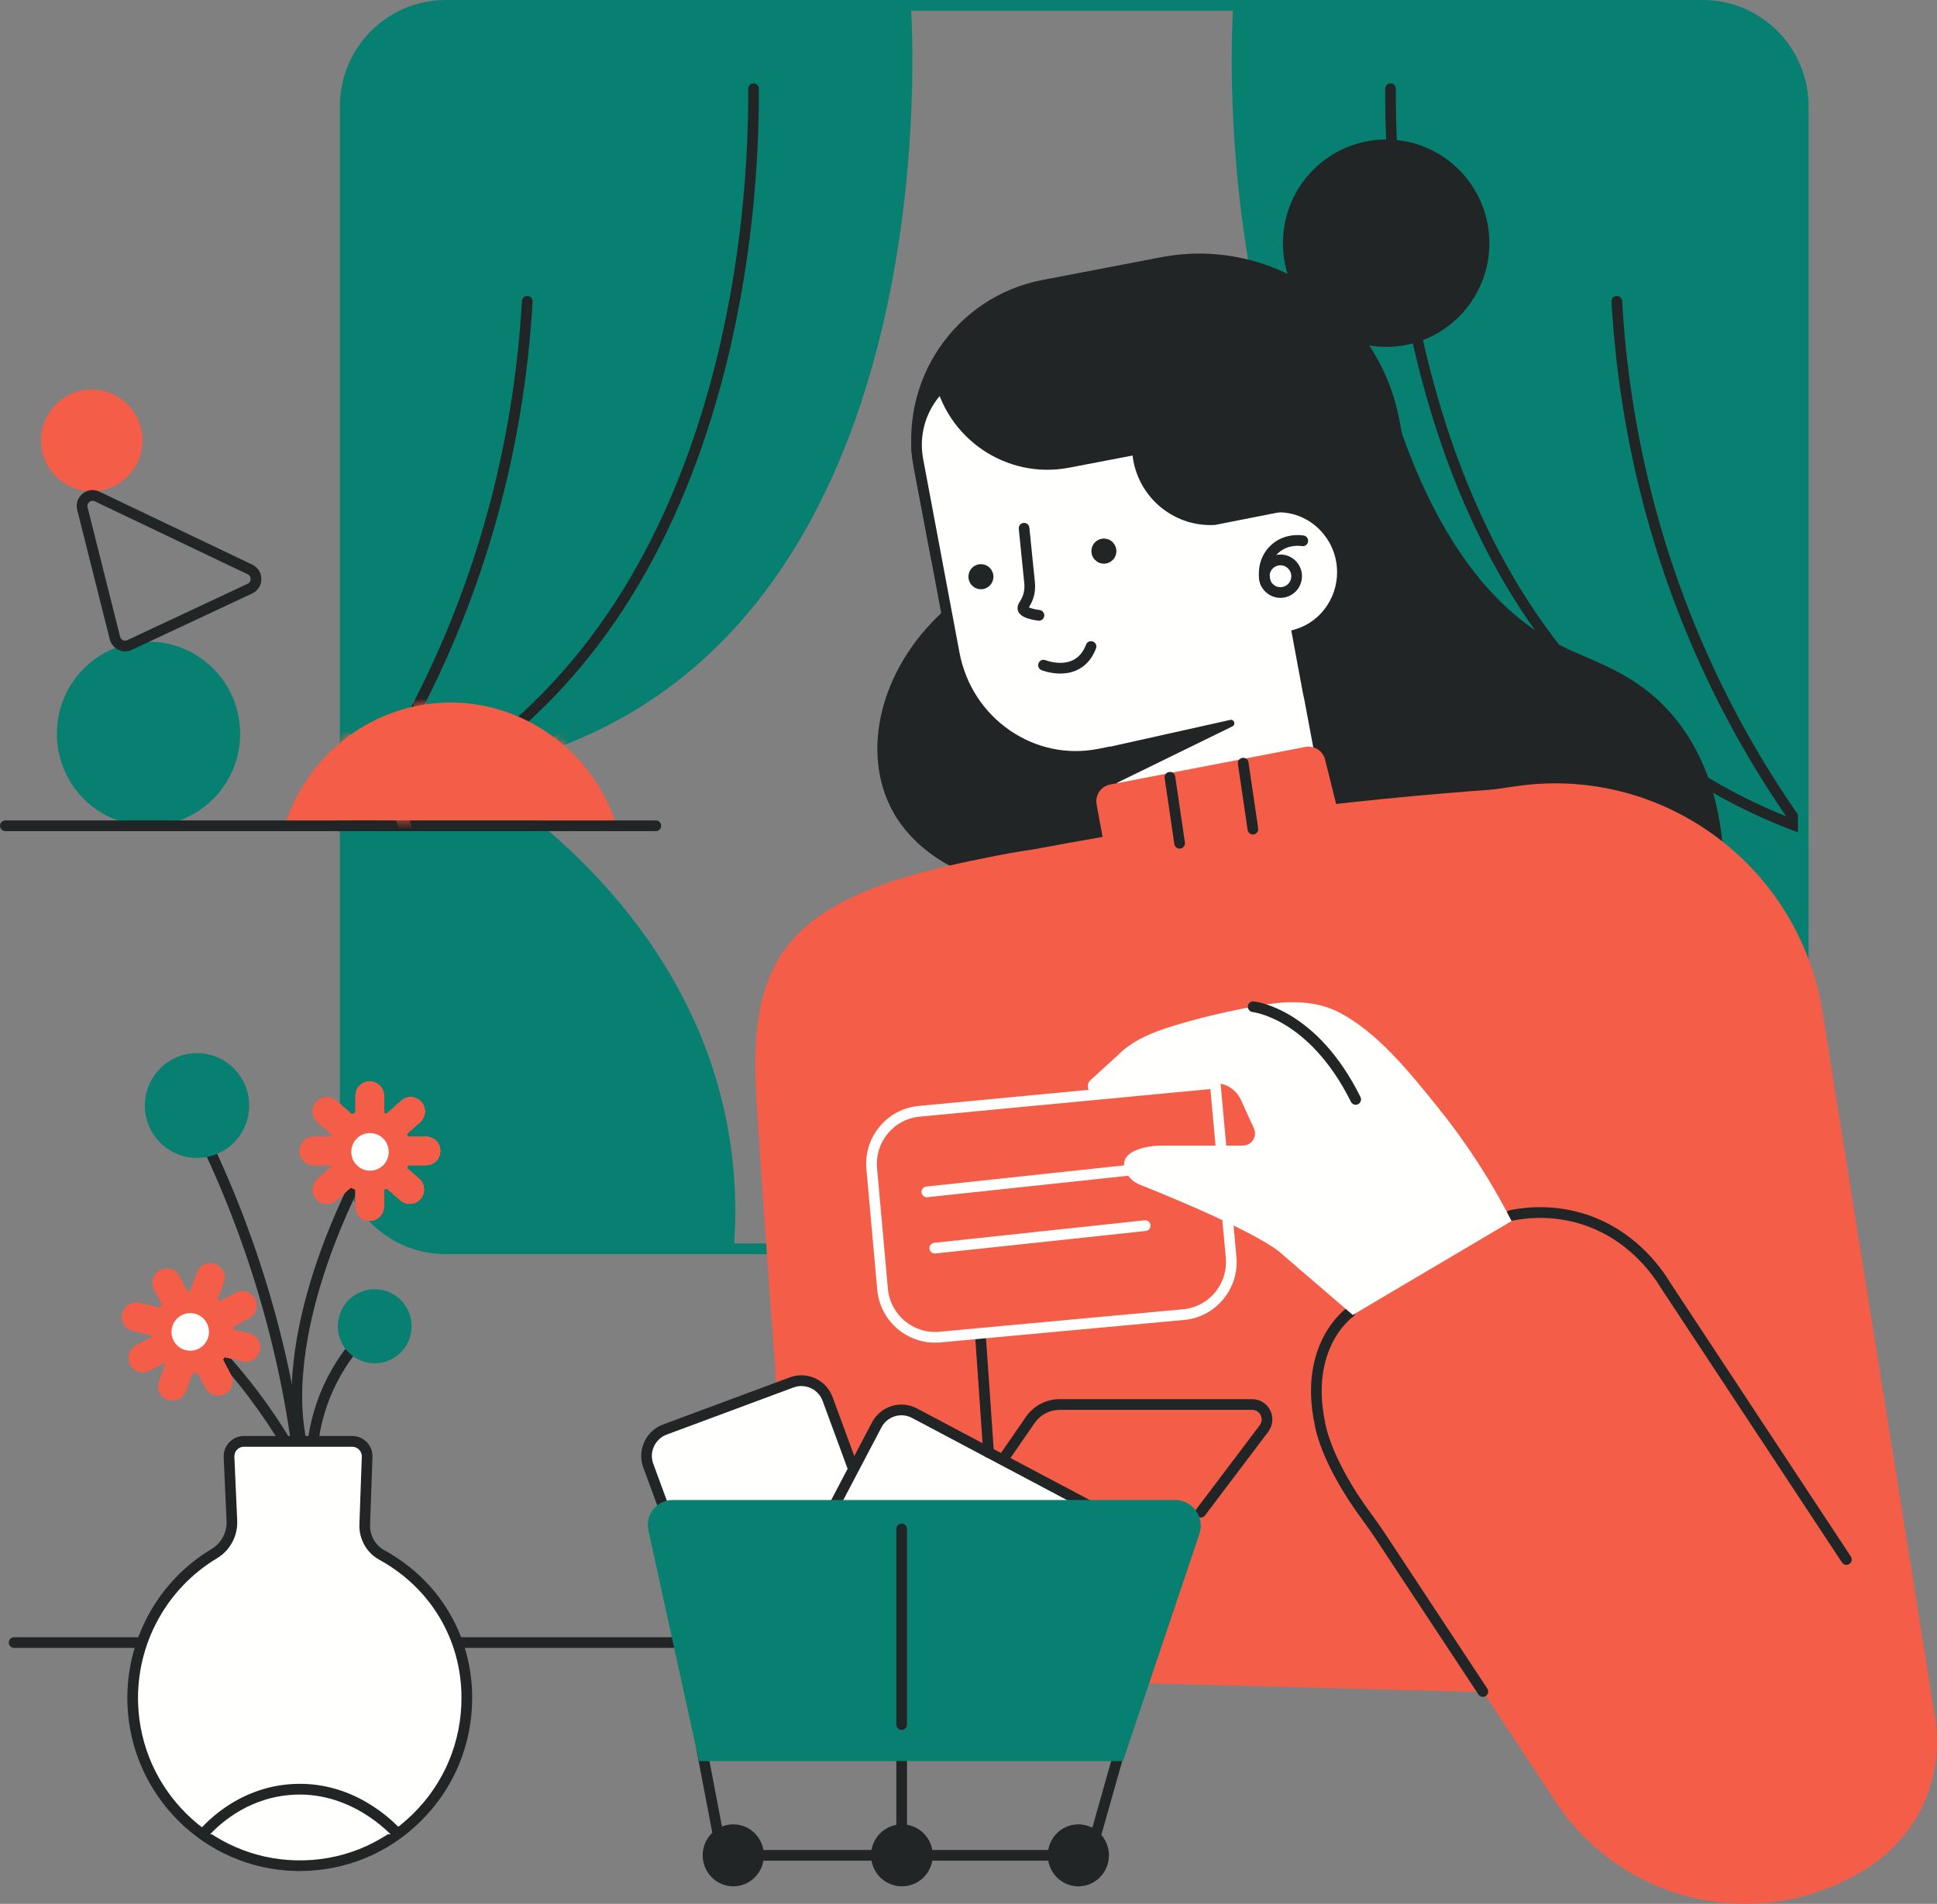 <svg width="237" height="233" viewBox="0 0 237 233" fill="none" xmlns="http://www.w3.org/2000/svg">
<rect x="0" y="0" width="237" height="233" fill="#808080" stroke="none"/>
<g clip-path="url(#clip0_654_8035)">
<path d="M150.858 0.656H207.777C214.699 0.656 220.309 6.293 220.309 13.249V139.16C220.309 146.703 214.222 152.819 206.716 152.819H172.551C172.185 148.132 172.319 142.758 173.494 136.97C178.52 112.149 198.884 98.281 205.147 94.355C196.714 92.968 190.19 90.184 185.265 87.295C147.343 65.029 150.603 4.965 150.894 0.656" fill="#078071"/>
<path d="M220.31 101.937C220.235 101.937 220.16 101.924 220.084 101.898C214.569 99.874 209.393 97.198 204.697 93.939C190.08 83.789 179.787 68.003 174.105 47.022C170.221 32.688 169.448 19.443 169.484 10.855C169.484 10.494 169.777 10.202 170.136 10.202C170.495 10.202 170.789 10.497 170.786 10.861C170.753 19.368 171.52 32.485 175.361 46.678C180.961 67.354 191.078 82.891 205.438 92.86C210.043 96.057 215.121 98.684 220.528 100.668C220.868 100.792 221.041 101.17 220.917 101.507C220.819 101.773 220.571 101.94 220.303 101.94L220.31 101.937Z" fill="#222525"/>
<path d="M220.309 101.937C220.107 101.937 219.905 101.842 219.777 101.664C215.407 95.539 211.592 88.987 208.44 82.195C201.883 68.075 198.094 52.839 197.171 36.912C197.151 36.551 197.425 36.239 197.784 36.22C198.15 36.2 198.453 36.475 198.473 36.836C199.384 52.6 203.137 67.675 209.621 81.641C212.741 88.36 216.514 94.837 220.838 100.9C221.047 101.196 220.982 101.605 220.688 101.815C220.574 101.897 220.44 101.937 220.309 101.937Z" fill="#222525"/>
<path d="M111.48 0.656H54.561C47.639 0.656 42.029 6.293 42.029 13.249V139.16C42.029 146.703 48.116 152.819 55.622 152.819H89.788C90.153 148.132 90.019 142.758 88.844 136.97C83.819 112.149 63.454 98.281 57.192 94.355C65.624 92.968 72.148 90.184 77.073 87.295C114.995 65.029 111.735 4.965 111.444 0.656" fill="#078071"/>
<path d="M42.03 101.937C41.763 101.937 41.515 101.773 41.417 101.504C41.293 101.163 41.469 100.786 41.805 100.665C47.216 98.681 52.294 96.054 56.896 92.86C71.252 82.891 81.372 67.354 86.972 46.678C90.817 32.485 91.584 19.364 91.548 10.861C91.548 10.501 91.838 10.205 92.197 10.202C92.556 10.202 92.85 10.494 92.85 10.855C92.882 19.443 92.109 32.688 88.229 47.022C82.547 68.003 72.254 83.789 57.636 93.939C52.94 97.198 47.764 99.878 42.249 101.898C42.174 101.924 42.099 101.937 42.024 101.937H42.03Z" fill="#222525"/>
<path d="M42.03 101.936C41.899 101.936 41.765 101.897 41.651 101.815C41.357 101.605 41.292 101.195 41.501 100.9C45.825 94.837 49.598 88.36 52.714 81.641C59.199 67.671 62.949 52.596 63.862 36.836C63.882 36.475 64.189 36.203 64.551 36.219C64.91 36.239 65.184 36.551 65.165 36.911C64.244 52.839 60.452 68.075 53.896 82.195C50.743 88.987 46.928 95.535 42.558 101.664C42.431 101.841 42.232 101.936 42.026 101.936H42.03Z" fill="#222525"/>
<path d="M208.347 153.487H54.524C47.386 153.487 41.584 147.653 41.584 140.485V13.002C41.584 5.834 47.39 0 54.524 0H208.347C215.484 0 221.286 5.834 221.286 13.002V140.481C221.286 147.653 215.481 153.484 208.347 153.484V153.487ZM54.524 1.312C48.108 1.312 42.889 6.555 42.889 13.002V140.481C42.889 146.929 48.108 152.172 54.524 152.172H208.347C214.763 152.172 219.981 146.929 219.981 140.481V13.002C219.981 6.555 214.763 1.312 208.347 1.312H54.524Z" fill="#078071"/>
<path d="M116.002 74.286C108.033 81.153 105.354 91.23 108.859 98.556C111.264 103.577 115.911 105.921 117.97 106.797C124.654 105.177 131.338 103.557 138.018 101.937L132.973 82.261C127.317 79.605 121.658 76.946 116.002 74.289V74.286Z" fill="#222525"/>
<path d="M90.713 201.68H1.727C1.368 201.68 1.074 201.385 1.074 201.024C1.074 200.663 1.368 200.368 1.727 200.368H90.713C91.072 200.368 91.366 200.663 91.366 201.024C91.366 201.385 91.072 201.68 90.713 201.68Z" fill="#222525"/>
<path d="M170.385 49.642C176.24 68.288 184.49 75.817 191.268 79.156C195.184 81.084 200.161 82.376 204.508 87.377C209.201 92.778 210.5 99.445 210.846 104.347C194.894 103.022 178.942 101.694 162.99 100.369L153.092 52.944C158.855 51.842 164.622 50.74 170.385 49.639V49.642Z" fill="#222525"/>
<path d="M127.536 34.266L142.061 31.482C155.576 28.892 168.639 37.812 171.217 51.392L172.386 57.548L113.984 68.743L111.844 57.468C109.802 46.716 116.832 36.318 127.536 34.266Z" fill="#222525"/>
<path d="M164.209 69.249C163.792 64.907 160.048 61.716 155.819 62.071L153.831 51.541C152.506 44.487 145.859 39.85 138.982 41.178L119.878 44.871C114.699 45.871 111.311 50.986 112.306 56.296L116.745 79.952C118.321 88.354 126.242 93.883 134.436 92.299L135.321 92.128L137.781 105.242L163.015 100.366L160.101 84.835H160.078L158.736 77.621C162.212 76.555 164.578 73.092 164.206 69.249H164.209Z" fill="#FFFFFE"/>
<path d="M137.266 106.013L134.806 92.899L134.564 92.945C130.485 93.736 126.33 92.867 122.871 90.502C119.317 88.072 116.915 84.37 116.109 80.077L111.671 56.42C110.61 50.764 114.239 45.294 119.761 44.228L138.865 40.536C142.315 39.87 145.83 40.601 148.757 42.602C151.766 44.658 153.796 47.789 154.478 51.419L156.361 61.389C156.394 61.389 156.423 61.389 156.456 61.389C160.738 61.389 164.438 64.753 164.866 69.187C165.238 73.066 163.002 76.703 159.491 78.057L160.613 84.101L160.751 84.714L163.786 100.888L137.27 106.013H137.266ZM135.847 91.365L138.307 104.478L162.258 99.848L159.585 85.603L159.442 84.96L157.993 77.165L158.551 76.995C161.788 76.004 163.897 72.771 163.564 69.311C163.182 65.356 159.732 62.399 155.878 62.723L155.294 62.772L153.196 51.662C152.579 48.376 150.741 45.543 148.023 43.687C145.383 41.883 142.22 41.221 139.11 41.824L120.006 45.517C115.189 46.448 112.023 51.229 112.953 56.178L117.391 79.835C118.132 83.783 120.338 87.187 123.605 89.417C126.777 91.584 130.583 92.381 134.319 91.656L135.847 91.361V91.365Z" fill="#222525"/>
<path d="M156.663 73.167C156.052 73.167 155.468 72.957 154.992 72.564C154.447 72.115 154.111 71.478 154.042 70.773C153.974 70.068 154.182 69.38 154.633 68.832C155.08 68.284 155.713 67.947 156.415 67.881C157.12 67.812 157.802 68.022 158.343 68.475C158.885 68.927 159.225 69.56 159.29 70.265C159.43 71.718 158.366 73.016 156.917 73.157C156.832 73.167 156.744 73.171 156.659 73.171L156.663 73.167ZM156.669 69.18C156.627 69.18 156.581 69.18 156.539 69.186C156.186 69.222 155.866 69.393 155.638 69.668C155.413 69.944 155.305 70.291 155.341 70.649C155.377 71.003 155.547 71.324 155.821 71.554C156.095 71.783 156.441 71.892 156.796 71.852C157.528 71.78 158.063 71.127 157.994 70.393C157.958 70.039 157.789 69.717 157.514 69.488C157.273 69.288 156.979 69.183 156.672 69.183L156.669 69.18Z" fill="#222525"/>
<path d="M135.273 91.505L150.521 88.105C150.984 87.999 151.235 88.629 150.827 88.878L136.184 96.044L135.273 91.505Z" fill="#222525"/>
<path d="M154.857 72C154.577 72 154.319 71.816 154.234 71.534C153.744 69.921 154.149 68.16 155.285 66.943C156.959 65.149 159.263 65.494 159.518 65.54C159.873 65.602 160.112 65.943 160.046 66.3C159.984 66.658 159.648 66.897 159.289 66.832C159.214 66.819 157.462 66.527 156.235 67.842C155.415 68.721 155.125 69.99 155.481 71.154C155.585 71.501 155.393 71.865 155.047 71.974C154.985 71.993 154.919 72.003 154.857 72.003V72Z" fill="#222525"/>
<path d="M120.021 72.114C120.865 72.114 121.549 71.427 121.549 70.58C121.549 69.732 120.865 69.045 120.021 69.045C119.178 69.045 118.494 69.732 118.494 70.58C118.494 71.427 119.178 72.114 120.021 72.114Z" fill="#222525"/>
<path d="M135.066 68.984C135.91 68.984 136.594 68.296 136.594 67.449C136.594 66.601 135.91 65.914 135.066 65.914C134.223 65.914 133.539 66.601 133.539 67.449C133.539 68.296 134.223 68.984 135.066 68.984Z" fill="#222525"/>
<path d="M127.121 75.965C127.092 75.965 127.059 75.965 127.027 75.958C125.878 75.794 124.684 75.502 124.517 74.587C124.442 74.177 124.628 73.879 124.788 73.613C124.85 73.515 124.925 73.394 125 73.243C125.281 72.685 125.392 72.043 125.323 71.367L124.651 64.717C124.615 64.356 124.876 64.034 125.235 63.998C125.601 63.962 125.914 64.225 125.95 64.585L126.622 71.236C126.717 72.164 126.56 73.059 126.172 73.823C126.064 74.033 125.973 74.181 125.898 74.305L125.885 74.328C126.054 74.413 126.426 74.548 127.213 74.659C127.569 74.712 127.817 75.043 127.768 75.4C127.722 75.728 127.441 75.965 127.121 75.965Z" fill="#222525"/>
<path d="M129.726 82.432C128.486 82.432 127.494 82.041 127.435 82.015C127.099 81.881 126.939 81.497 127.073 81.163C127.206 80.828 127.585 80.664 127.921 80.799C127.944 80.808 129.703 81.491 131.178 80.841C131.945 80.504 132.519 79.844 132.885 78.887C133.015 78.549 133.394 78.382 133.727 78.51C134.063 78.641 134.229 79.018 134.102 79.356C133.603 80.658 132.794 81.563 131.69 82.045C131.031 82.333 130.349 82.432 129.729 82.432H129.726Z" fill="#222525"/>
<path d="M97.922 204.912C109.602 205.217 121.282 205.522 132.962 205.824C158.016 206.477 183.07 207.129 208.121 207.782C201.016 170.634 193.915 133.49 186.81 96.342C168.368 97.519 148.19 99.847 126.647 103.914C126.23 103.992 124.399 104.228 121.971 104.711C114.256 106.249 102.687 108.557 97.014 114.942C91.77 120.845 92.22 129.495 92.651 136.116C94.002 156.854 95.667 179.741 97.915 204.909L97.922 204.912Z" fill="#F45D48"/>
<path d="M169.602 42.454C176.578 42.454 182.232 36.772 182.232 29.763C182.232 22.754 176.578 17.072 169.602 17.072C162.627 17.072 156.973 22.754 156.973 29.763C156.973 36.772 162.627 42.454 169.602 42.454Z" fill="#222525"/>
<path d="M236.843 210.747L191.803 222.739L163.391 99.412L185.556 96.211C203.166 93.67 219.634 105.544 222.875 123.121L236.843 210.744V210.747Z" fill="#F45D48"/>
<path d="M165.396 106.055L136.416 110.662L134.174 98.444C133.965 97.312 134.706 96.227 135.832 96.011L159.717 91.413C160.801 91.203 161.862 91.882 162.129 92.961L165.393 106.058L165.396 106.055Z" fill="#F45D48"/>
<path d="M168.689 157.479L179.32 150.4C186.959 145.314 197.272 147.416 202.334 155.092L233.982 203.083C239.511 211.467 237.225 222.784 228.882 228.34C216.079 236.864 198.799 233.339 190.317 220.477L164.022 180.602C158.96 172.926 161.052 162.563 168.691 157.477L168.689 157.479Z" fill="#F45D48"/>
<path d="M144.33 103.855C144.013 103.855 143.733 103.622 143.684 103.294L142.499 95.22C142.447 94.863 142.692 94.528 143.051 94.476C143.406 94.423 143.739 94.669 143.792 95.03L144.976 103.104C145.028 103.461 144.784 103.796 144.425 103.848C144.392 103.851 144.359 103.855 144.33 103.855Z" fill="#222525"/>
<path d="M153.297 102.127C152.98 102.127 152.7 101.894 152.651 101.567L151.466 93.493C151.414 93.135 151.659 92.801 152.018 92.749C152.37 92.699 152.706 92.942 152.758 93.303L153.943 101.376C153.995 101.734 153.75 102.068 153.391 102.121C153.359 102.124 153.326 102.127 153.297 102.127Z" fill="#222525"/>
<path d="M225.918 191.513C225.706 191.513 225.5 191.412 225.373 191.218L203.21 157.612C202.143 155.841 199.098 151.588 193.514 149.824C190.091 148.742 186.994 148.994 185 149.394C184.647 149.466 184.301 149.233 184.233 148.879C184.164 148.525 184.393 148.178 184.745 148.109C187.819 147.489 190.988 147.65 193.906 148.571C199.911 150.466 203.184 155.035 204.313 156.91L226.459 190.493C226.659 190.795 226.577 191.202 226.277 191.402C226.166 191.477 226.042 191.51 225.918 191.51V191.513Z" fill="#222525"/>
<path d="M181.433 207.668C181.221 207.668 181.015 207.566 180.888 207.373L168.434 188.487C167.929 187.72 167.364 186.916 166.659 185.959C161.65 179.161 160.915 174.76 160.853 174.324C158.787 164.421 164.57 160.233 164.818 160.059C165.115 159.852 165.52 159.925 165.726 160.223C165.931 160.518 165.859 160.928 165.566 161.135C165.341 161.295 160.243 165.05 162.133 174.078L162.142 174.13C162.149 174.17 162.766 178.479 167.707 185.178C168.425 186.152 169.002 186.975 169.521 187.763L181.975 206.651C182.174 206.953 182.092 207.36 181.792 207.56C181.681 207.635 181.557 207.668 181.433 207.668Z" fill="#222525"/>
<path d="M133.862 227.717H87.804L85.184 213.986H137.746L133.859 227.717H133.862ZM88.884 226.405H132.877L136.019 215.298H86.763L88.881 226.405H88.884Z" fill="#222525"/>
<path d="M110.323 227.718C109.964 227.718 109.67 227.423 109.67 227.062V214.643C109.67 214.282 109.964 213.987 110.323 213.987C110.682 213.987 110.975 214.282 110.975 214.643V227.062C110.975 227.423 110.682 227.718 110.323 227.718Z" fill="#222525"/>
<path d="M89.72 230.856C91.787 230.856 93.463 229.157 93.463 227.062C93.463 224.966 91.787 223.268 89.72 223.268C87.653 223.268 85.977 224.966 85.977 227.062C85.977 229.157 87.653 230.856 89.72 230.856Z" fill="#222525"/>
<path d="M110.352 230.856C112.437 230.856 114.128 229.157 114.128 227.062C114.128 224.966 112.437 223.268 110.352 223.268C108.267 223.268 106.576 224.966 106.576 227.062C106.576 229.157 108.267 230.856 110.352 230.856Z" fill="#222525"/>
<path d="M131.941 230.856C134.007 230.856 135.681 229.157 135.681 227.062C135.681 224.966 134.007 223.268 131.941 223.268C129.876 223.268 128.201 224.966 128.201 227.062C128.201 229.157 129.876 230.856 131.941 230.856Z" fill="#222525"/>
<path d="M146.916 185.719C146.779 185.719 146.639 185.677 146.522 185.585C146.234 185.365 146.179 184.955 146.398 184.667L154.139 174.419C154.406 174.058 154.445 173.599 154.243 173.192C154.041 172.786 153.649 172.543 153.199 172.543H129.649C128.429 172.543 127.286 173.143 126.591 174.153L123.217 179.043C123.011 179.341 122.603 179.413 122.31 179.207C122.013 179 121.941 178.59 122.146 178.295L125.521 173.406C126.461 172.045 128.004 171.231 129.652 171.231H153.202C154.145 171.231 154.99 171.756 155.415 172.602C155.836 173.448 155.748 174.445 155.186 175.206L147.442 185.457C147.315 185.628 147.119 185.716 146.923 185.716L146.916 185.719Z" fill="#222525"/>
<path d="M89.632 207.399L79.319 179.374C78.663 177.593 79.57 175.613 81.342 174.953L96.864 169.185C98.636 168.526 100.607 169.438 101.263 171.218L110.893 197.39C111.925 200.194 110.499 203.309 107.708 204.346L94.028 209.429C92.255 210.088 90.284 209.176 89.628 207.395L89.632 207.399Z" fill="#FFFFFE"/>
<path d="M92.84 210.304C92.259 210.304 91.681 210.18 91.14 209.927C90.151 209.471 89.397 208.651 89.022 207.625L78.709 179.6C78.331 178.574 78.373 177.462 78.83 176.468C79.283 175.475 80.099 174.717 81.118 174.337L96.639 168.569C97.66 168.188 98.767 168.231 99.755 168.69C100.744 169.146 101.498 169.966 101.873 170.989L111.504 197.161C112.062 198.682 112 200.329 111.325 201.804C110.649 203.277 109.445 204.398 107.931 204.959L94.25 210.042C93.79 210.212 93.31 210.298 92.834 210.298L92.84 210.304ZM98.055 169.628C97.732 169.628 97.406 169.687 97.092 169.802L81.571 175.57C80.876 175.829 80.325 176.341 80.014 177.019C79.704 177.695 79.675 178.452 79.933 179.148L90.246 207.172C90.503 207.871 91.013 208.425 91.685 208.737C92.357 209.048 93.111 209.078 93.803 208.819L107.483 203.736C108.671 203.296 109.615 202.417 110.143 201.263C110.672 200.109 110.721 198.817 110.284 197.623L100.653 171.451C100.395 170.753 99.886 170.198 99.214 169.887C98.845 169.716 98.45 169.631 98.058 169.631L98.055 169.628Z" fill="#222525"/>
<path d="M127.27 207.687L100.973 193.743C99.302 192.858 98.659 190.776 99.543 189.097L107.268 174.389C108.149 172.71 110.221 172.064 111.892 172.953L136.454 185.975C139.084 187.372 140.092 190.645 138.705 193.291L131.898 206.254C131.017 207.933 128.944 208.579 127.273 207.69L127.27 207.687Z" fill="#FFFFFE"/>
<path d="M128.863 208.74C128.223 208.74 127.574 208.589 126.967 208.268L100.669 194.324C98.682 193.272 97.918 190.789 98.966 188.789L106.69 174.081C107.199 173.114 108.051 172.402 109.092 172.081C110.133 171.756 111.236 171.861 112.199 172.373L136.76 185.395C139.707 186.956 140.837 190.635 139.283 193.596L132.475 206.559C131.744 207.95 130.328 208.743 128.863 208.743V208.74ZM127.577 207.107C128.928 207.822 130.609 207.3 131.32 205.943L138.128 192.98C139.345 190.658 138.457 187.775 136.15 186.552L111.589 173.53C110.936 173.183 110.186 173.114 109.477 173.333C108.769 173.553 108.192 174.035 107.846 174.694L100.121 189.402C99.406 190.76 99.928 192.448 101.279 193.163L127.577 207.107Z" fill="#222525"/>
<path d="M143.777 183.575H82.292C80.354 183.575 78.915 185.376 79.332 187.278L85.52 215.532H137.394L146.75 187.74C147.439 185.697 145.924 183.575 143.777 183.575Z" fill="#078071"/>
<path d="M110.323 211.718C109.964 211.718 109.67 211.423 109.67 211.062V187.12C109.67 186.759 109.964 186.464 110.323 186.464C110.682 186.464 110.975 186.759 110.975 187.12V211.062C110.975 211.423 110.682 211.718 110.323 211.718Z" fill="#222525"/>
<path d="M120.952 178.413C120.612 178.413 120.325 178.147 120.302 177.803L119.31 163.469C119.284 163.108 119.555 162.794 119.917 162.771C120.273 162.751 120.59 163.017 120.612 163.381L121.605 177.714C121.631 178.075 121.36 178.39 120.998 178.413C120.981 178.413 120.968 178.413 120.952 178.413Z" fill="#222525"/>
<path d="M114.386 164.319C110.77 164.319 107.673 161.538 107.337 157.849L106.009 143.085C105.836 141.193 106.407 139.344 107.618 137.884C108.829 136.422 110.532 135.523 112.415 135.35L149.273 131.851L151.28 153.802C151.453 155.694 150.882 157.544 149.671 159.006C148.461 160.469 146.757 161.367 144.874 161.541L115.039 164.293C114.82 164.312 114.602 164.322 114.386 164.322V164.319ZM148.095 133.28L112.539 136.658C110.999 136.799 109.609 137.534 108.623 138.727C107.637 139.921 107.171 141.426 107.311 142.971L108.639 157.734C108.93 160.921 111.749 163.273 114.922 162.984L144.757 160.233C146.294 160.092 147.684 159.357 148.67 158.164C149.658 156.97 150.122 155.465 149.981 153.92L148.095 133.28Z" fill="#FFFFFE"/>
<path d="M152.076 140.206H142.149C141.453 140.206 140.758 140.272 140.08 140.429C138.709 140.747 136.973 141.508 137.697 143.282C138.02 144.072 138.683 144.676 139.473 144.991C142.788 146.309 154.508 151.084 157.115 153.707L165.515 160.928L184.95 149.437C182.42 144.486 179.382 139.796 175.89 135.474C172.561 131.352 168.498 126.236 163.691 123.826C161.061 122.508 157.951 122.465 155.098 122.908C151.727 123.433 148.131 124.22 144.87 125.164C141.923 126.017 138.928 126.938 136.712 129.194L133.425 132.195C132.72 132.838 133.236 134.015 134.186 133.923L148.333 132.575C149.811 132.434 151.215 133.251 151.831 134.605L153.421 138.098C153.868 139.081 153.153 140.2 152.076 140.2V140.206Z" fill="#FFFFFE"/>
<path d="M165.875 135.205C165.634 135.205 165.406 135.071 165.291 134.841C162.667 129.552 159.534 126.846 157.367 125.508C155.028 124.065 153.278 123.859 153.262 123.859C152.903 123.819 152.645 123.498 152.681 123.137C152.717 122.777 153.037 122.521 153.396 122.554C153.709 122.586 161.107 123.459 166.46 134.257C166.62 134.582 166.489 134.976 166.166 135.136C166.071 135.182 165.973 135.205 165.875 135.205Z" fill="#222525"/>
<path d="M113.401 146.522C113.072 146.522 112.788 146.273 112.752 145.935C112.713 145.574 112.974 145.253 113.333 145.214L139.075 142.459C139.438 142.42 139.754 142.682 139.793 143.043C139.833 143.403 139.572 143.725 139.213 143.764L113.47 146.519C113.447 146.519 113.424 146.522 113.401 146.522Z" fill="#FFFFFE"/>
<path d="M114.374 153.408C114.044 153.408 113.76 153.159 113.725 152.821C113.685 152.46 113.947 152.139 114.305 152.1L140.048 149.345C140.41 149.309 140.727 149.568 140.766 149.929C140.805 150.29 140.544 150.611 140.185 150.65L114.443 153.405C114.42 153.405 114.397 153.408 114.374 153.408Z" fill="#FFFFFE"/>
<path d="M11.218 60.139C14.644 60.139 17.422 57.348 17.422 53.905C17.422 50.462 14.644 47.671 11.218 47.671C7.791 47.671 5.014 50.462 5.014 53.905C5.014 57.348 7.791 60.139 11.218 60.139Z" fill="#F45D48"/>
<path d="M18.171 101.065C24.363 101.065 29.384 96.02 29.384 89.797C29.384 83.574 24.363 78.529 18.171 78.529C11.977 78.529 6.957 83.574 6.957 89.797C6.957 96.02 11.977 101.065 18.171 101.065Z" fill="#078071"/>
<path d="M15.309 79.713C15.025 79.713 14.741 79.65 14.477 79.523C13.951 79.273 13.569 78.804 13.429 78.24L9.447 62.405C9.261 61.667 9.509 60.906 10.097 60.421C10.684 59.935 11.474 59.84 12.159 60.168L30.872 69.104C31.558 69.432 31.982 70.108 31.979 70.872C31.976 71.636 31.548 72.308 30.859 72.629L16.128 79.532C15.867 79.654 15.586 79.716 15.309 79.716V79.713ZM11.327 61.29C11.125 61.29 10.978 61.395 10.926 61.437C10.854 61.496 10.622 61.723 10.714 62.087L14.695 77.922C14.757 78.175 14.937 78.293 15.038 78.342C15.139 78.391 15.341 78.454 15.576 78.342L30.308 71.439C30.647 71.282 30.673 70.96 30.673 70.865C30.673 70.77 30.647 70.449 30.311 70.288L11.598 61.352C11.5 61.306 11.409 61.286 11.327 61.286V61.29Z" fill="#222525"/>
<path d="M80.243 101.72H0.653C0.294 101.72 0 101.425 0 101.064C0 100.703 0.294 100.408 0.653 100.408H80.243C80.602 100.408 80.896 100.703 80.896 101.064C80.896 101.425 80.602 101.72 80.243 101.72Z" fill="#222525"/>
<path d="M35.043 100.399H75.23C72.136 91.571 63.733 85.737 54.559 85.986C45.793 86.222 37.987 91.974 35.043 100.399Z" fill="#F45D48"/>
<mask id="mask0_654_8035" style="mask-type:luminance" maskUnits="userSpaceOnUse" x="35" y="85" width="41" height="16">
<path d="M35.043 100.399H75.23C72.136 91.571 63.733 85.737 54.559 85.986C45.793 86.222 37.987 91.974 35.043 100.399Z" fill="white"/>
</mask>
<g mask="url(#mask0_654_8035)">
<path d="M61.204 94.499C55.153 94.499 50.228 89.554 50.228 83.471C50.228 77.388 55.153 72.442 61.204 72.442C67.254 72.442 72.179 77.388 72.179 83.471C72.179 89.554 67.254 94.499 61.204 94.499ZM61.204 74.033C56.025 74.033 51.811 78.266 51.811 83.471C51.811 88.675 56.025 92.908 61.204 92.908C66.383 92.908 70.596 88.675 70.596 83.471C70.596 78.266 66.383 74.033 61.204 74.033Z" fill="#F45D48"/>
<path d="M42.797 113.126C41.769 113.126 40.669 112.991 39.52 112.722C35.698 111.827 31.701 109.518 28.264 106.219C24.828 102.924 22.347 99.018 21.28 95.224C20.171 91.282 20.706 87.905 22.785 85.717C26.962 81.32 36.221 83.359 43.42 90.269C46.856 93.565 49.337 97.47 50.404 101.264C51.513 105.206 50.978 108.584 48.899 110.771C47.424 112.325 45.316 113.126 42.797 113.126ZM28.92 84.933C26.884 84.933 25.138 85.54 23.927 86.813C22.25 88.577 21.851 91.41 22.801 94.791C23.793 98.316 26.123 101.966 29.357 105.072C32.592 108.174 36.328 110.341 39.879 111.174C43.283 111.971 46.08 111.44 47.757 109.672C49.435 107.908 49.833 105.075 48.883 101.694C47.891 98.169 45.564 94.519 42.327 91.413C37.98 87.245 32.898 84.93 28.92 84.93V84.933Z" fill="#F45D48"/>
</g>
<path d="M36.953 177.537C36.656 177.537 36.388 177.331 36.316 177.029C34.577 169.411 36.675 160.57 38.741 154.494C40.97 147.942 43.643 143.098 43.669 143.052C43.845 142.734 44.243 142.623 44.557 142.8C44.87 142.977 44.984 143.377 44.808 143.692C44.782 143.738 42.155 148.496 39.968 154.94C37.961 160.849 35.918 169.424 37.589 176.734C37.671 177.088 37.449 177.439 37.1 177.521C37.051 177.531 37.002 177.537 36.953 177.537Z" fill="#222525"/>
<path d="M38.344 176.776C38.312 176.776 38.282 176.776 38.25 176.77C37.894 176.717 37.646 176.386 37.698 176.025C38.139 173.002 39.128 170.142 40.642 167.522C41.788 165.538 43.22 163.728 44.894 162.147C45.159 161.898 45.57 161.911 45.818 162.177C46.066 162.443 46.053 162.856 45.789 163.105C44.206 164.597 42.855 166.306 41.771 168.181C40.342 170.654 39.405 173.359 38.991 176.216C38.942 176.54 38.664 176.776 38.344 176.776Z" fill="#222525"/>
<path d="M37.112 184.745C36.776 184.745 36.489 184.486 36.463 184.142C35.839 176.524 34.518 168.923 32.533 161.551C30.663 154.602 28.18 147.771 25.151 141.246C24.998 140.918 25.142 140.527 25.468 140.373C25.794 140.219 26.183 140.364 26.336 140.691C29.394 147.286 31.904 154.189 33.796 161.21C35.803 168.661 37.138 176.341 37.768 184.037C37.797 184.398 37.53 184.716 37.171 184.745C37.151 184.745 37.135 184.745 37.115 184.745H37.112Z" fill="#222525"/>
<path d="M23.545 162.312C25.882 164.528 28.434 167.257 30.944 170.569C32.611 172.769 34.021 174.904 35.206 176.898" fill="#FFFFFE"/>
<path d="M35.206 177.554C34.984 177.554 34.769 177.439 34.645 177.236C33.359 175.075 31.939 172.966 30.422 170.966C28.216 168.057 25.748 165.306 23.095 162.791C22.834 162.541 22.821 162.128 23.069 161.862C23.317 161.6 23.728 161.587 23.993 161.836C26.698 164.401 29.211 167.204 31.463 170.172C33.01 172.209 34.455 174.36 35.767 176.564C35.953 176.875 35.852 177.278 35.542 177.462C35.438 177.524 35.32 177.554 35.209 177.554H35.206Z" fill="#222525"/>
<path d="M52.14 139.121H49.898C49.855 139.006 49.806 138.891 49.754 138.78L51.396 137.321C52.11 136.684 52.179 135.586 51.546 134.864C50.913 134.146 49.819 134.077 49.101 134.714L47.372 136.252C47.346 136.275 47.323 136.304 47.3 136.33C47.189 136.281 47.078 136.235 46.964 136.193V134.091C46.964 133.13 46.19 132.353 45.234 132.353C44.278 132.353 43.504 133.13 43.504 134.091V136.193C43.344 136.252 43.188 136.32 43.038 136.396C42.986 136.337 42.937 136.278 42.878 136.225L41.129 134.71C40.404 134.084 39.311 134.163 38.687 134.891C38.064 135.619 38.142 136.717 38.867 137.344L40.616 138.859C40.616 138.859 40.649 138.878 40.662 138.891C40.629 138.967 40.603 139.042 40.574 139.118H38.404C37.447 139.118 36.674 139.895 36.674 140.856C36.674 141.817 37.447 142.594 38.404 142.594H40.551C40.567 142.643 40.584 142.692 40.603 142.738C40.597 142.741 40.593 142.745 40.587 142.751L38.857 144.289C38.142 144.925 38.074 146.024 38.707 146.745C39.34 147.463 40.433 147.532 41.151 146.896L42.881 145.358C42.881 145.358 42.904 145.332 42.917 145.319C43.106 145.417 43.302 145.502 43.501 145.578V147.664C43.501 148.624 44.275 149.402 45.231 149.402C46.187 149.402 46.96 148.624 46.96 147.664V145.578C47.081 145.532 47.199 145.483 47.316 145.43L49.01 146.896C49.734 147.523 50.828 147.444 51.451 146.716C52.074 145.988 51.996 144.889 51.272 144.263L49.767 142.958C49.822 142.84 49.868 142.718 49.914 142.594H52.133C53.089 142.594 53.863 141.817 53.863 140.856C53.863 139.895 53.089 139.118 52.133 139.118L52.14 139.121Z" fill="#F45D48"/>
<path d="M52.14 139.121H49.898C49.855 139.006 49.806 138.891 49.754 138.78L51.396 137.321C52.11 136.684 52.179 135.586 51.546 134.864C50.913 134.146 49.819 134.077 49.101 134.714L47.372 136.252C47.346 136.275 47.323 136.304 47.3 136.33C47.189 136.281 47.078 136.235 46.964 136.193V134.091C46.964 133.13 46.19 132.353 45.234 132.353C44.278 132.353 43.504 133.13 43.504 134.091V136.193C43.344 136.252 43.188 136.32 43.038 136.396C42.986 136.337 42.937 136.278 42.878 136.225L41.129 134.71C40.404 134.084 39.311 134.163 38.687 134.891C38.064 135.619 38.142 136.717 38.867 137.344L40.616 138.859C40.616 138.859 40.649 138.878 40.662 138.891C40.629 138.967 40.603 139.042 40.574 139.118H38.404C37.447 139.118 36.674 139.895 36.674 140.856C36.674 141.817 37.447 142.594 38.404 142.594H40.551C40.567 142.643 40.584 142.692 40.603 142.738C40.597 142.741 40.593 142.745 40.587 142.751L38.857 144.289C38.142 144.925 38.074 146.024 38.707 146.745C39.34 147.463 40.433 147.532 41.151 146.896L42.881 145.358C42.881 145.358 42.904 145.332 42.917 145.319C43.106 145.417 43.302 145.502 43.501 145.578V147.664C43.501 148.624 44.275 149.402 45.231 149.402C46.187 149.402 46.96 148.624 46.96 147.664V145.578C47.081 145.532 47.199 145.483 47.316 145.43L49.01 146.896C49.734 147.523 50.828 147.444 51.451 146.716C52.074 145.988 51.996 144.889 51.272 144.263L49.767 142.958C49.822 142.84 49.868 142.718 49.914 142.594H52.133C53.089 142.594 53.863 141.817 53.863 140.856C53.863 139.895 53.089 139.118 52.133 139.118L52.14 139.121Z" fill="#F45D48"/>
<path d="M52.14 139.121H49.898C49.855 139.006 49.806 138.891 49.754 138.78L51.396 137.321C52.11 136.684 52.179 135.586 51.546 134.864C50.913 134.146 49.819 134.077 49.101 134.714L47.372 136.252C47.346 136.275 47.323 136.304 47.3 136.33C47.189 136.281 47.078 136.235 46.964 136.193V134.091C46.964 133.13 46.19 132.353 45.234 132.353C44.278 132.353 43.504 133.13 43.504 134.091V136.193C43.344 136.252 43.188 136.32 43.038 136.396C42.986 136.337 42.937 136.278 42.878 136.225L41.129 134.71C40.404 134.084 39.311 134.163 38.687 134.891C38.064 135.619 38.142 136.717 38.867 137.344L40.616 138.859C40.616 138.859 40.649 138.878 40.662 138.891C40.629 138.967 40.603 139.042 40.574 139.118H38.404C37.447 139.118 36.674 139.895 36.674 140.856C36.674 141.817 37.447 142.594 38.404 142.594H40.551C40.567 142.643 40.584 142.692 40.603 142.738C40.597 142.741 40.593 142.745 40.587 142.751L38.857 144.289C38.142 144.925 38.074 146.024 38.707 146.745C39.34 147.463 40.433 147.532 41.151 146.896L42.881 145.358C42.881 145.358 42.904 145.332 42.917 145.319C43.106 145.417 43.302 145.502 43.501 145.578V147.664C43.501 148.624 44.275 149.402 45.231 149.402C46.187 149.402 46.96 148.624 46.96 147.664V145.578C47.081 145.532 47.199 145.483 47.316 145.43L49.01 146.896C49.734 147.523 50.828 147.444 51.451 146.716C52.074 145.988 51.996 144.889 51.272 144.263L49.767 142.958C49.822 142.84 49.868 142.718 49.914 142.594H52.133C53.089 142.594 53.863 141.817 53.863 140.856C53.863 139.895 53.089 139.118 52.133 139.118L52.14 139.121Z" fill="#F45D48"/>
<path d="M52.14 139.121H49.898C49.855 139.006 49.806 138.891 49.754 138.78L51.396 137.321C52.11 136.684 52.179 135.586 51.546 134.864C50.913 134.146 49.819 134.077 49.101 134.714L47.372 136.252C47.346 136.275 47.323 136.304 47.3 136.33C47.189 136.281 47.078 136.235 46.964 136.193V134.091C46.964 133.13 46.19 132.353 45.234 132.353C44.278 132.353 43.504 133.13 43.504 134.091V136.193C43.344 136.252 43.188 136.32 43.038 136.396C42.986 136.337 42.937 136.278 42.878 136.225L41.129 134.71C40.404 134.084 39.311 134.163 38.687 134.891C38.064 135.619 38.142 136.717 38.867 137.344L40.616 138.859C40.616 138.859 40.649 138.878 40.662 138.891C40.629 138.967 40.603 139.042 40.574 139.118H38.404C37.447 139.118 36.674 139.895 36.674 140.856C36.674 141.817 37.447 142.594 38.404 142.594H40.551C40.567 142.643 40.584 142.692 40.603 142.738C40.597 142.741 40.593 142.745 40.587 142.751L38.857 144.289C38.142 144.925 38.074 146.024 38.707 146.745C39.34 147.463 40.433 147.532 41.151 146.896L42.881 145.358C42.881 145.358 42.904 145.332 42.917 145.319C43.106 145.417 43.302 145.502 43.501 145.578V147.664C43.501 148.624 44.275 149.402 45.231 149.402C46.187 149.402 46.96 148.624 46.96 147.664V145.578C47.081 145.532 47.199 145.483 47.316 145.43L49.01 146.896C49.734 147.523 50.828 147.444 51.451 146.716C52.074 145.988 51.996 144.889 51.272 144.263L49.767 142.958C49.822 142.84 49.868 142.718 49.914 142.594H52.133C53.089 142.594 53.863 141.817 53.863 140.856C53.863 139.895 53.089 139.118 52.133 139.118L52.14 139.121Z" fill="#F45D48"/>
<path d="M52.14 139.121H49.898C49.855 139.006 49.806 138.891 49.754 138.78L51.396 137.321C52.11 136.684 52.179 135.586 51.546 134.864C50.913 134.146 49.819 134.077 49.101 134.714L47.372 136.252C47.346 136.275 47.323 136.304 47.3 136.33C47.189 136.281 47.078 136.235 46.964 136.193V134.091C46.964 133.13 46.19 132.353 45.234 132.353C44.278 132.353 43.504 133.13 43.504 134.091V136.193C43.344 136.252 43.188 136.32 43.038 136.396C42.986 136.337 42.937 136.278 42.878 136.225L41.129 134.71C40.404 134.084 39.311 134.163 38.687 134.891C38.064 135.619 38.142 136.717 38.867 137.344L40.616 138.859C40.616 138.859 40.649 138.878 40.662 138.891C40.629 138.967 40.603 139.042 40.574 139.118H38.404C37.447 139.118 36.674 139.895 36.674 140.856C36.674 141.817 37.447 142.594 38.404 142.594H40.551C40.567 142.643 40.584 142.692 40.603 142.738C40.597 142.741 40.593 142.745 40.587 142.751L38.857 144.289C38.142 144.925 38.074 146.024 38.707 146.745C39.34 147.463 40.433 147.532 41.151 146.896L42.881 145.358C42.881 145.358 42.904 145.332 42.917 145.319C43.106 145.417 43.302 145.502 43.501 145.578V147.664C43.501 148.624 44.275 149.402 45.231 149.402C46.187 149.402 46.96 148.624 46.96 147.664V145.578C47.081 145.532 47.199 145.483 47.316 145.43L49.01 146.896C49.734 147.523 50.828 147.444 51.451 146.716C52.074 145.988 51.996 144.889 51.272 144.263L49.767 142.958C49.822 142.84 49.868 142.718 49.914 142.594H52.133C53.089 142.594 53.863 141.817 53.863 140.856C53.863 139.895 53.089 139.118 52.133 139.118L52.14 139.121Z" fill="#F45D48"/>
<path d="M52.14 139.121H49.898C49.855 139.006 49.806 138.891 49.754 138.78L51.396 137.321C52.11 136.684 52.179 135.586 51.546 134.864C50.913 134.146 49.819 134.077 49.101 134.714L47.372 136.252C47.346 136.275 47.323 136.304 47.3 136.33C47.189 136.281 47.078 136.235 46.964 136.193V134.091C46.964 133.13 46.19 132.353 45.234 132.353C44.278 132.353 43.504 133.13 43.504 134.091V136.193C43.344 136.252 43.188 136.32 43.038 136.396C42.986 136.337 42.937 136.278 42.878 136.225L41.129 134.71C40.404 134.084 39.311 134.163 38.687 134.891C38.064 135.619 38.142 136.717 38.867 137.344L40.616 138.859C40.616 138.859 40.649 138.878 40.662 138.891C40.629 138.967 40.603 139.042 40.574 139.118H38.404C37.447 139.118 36.674 139.895 36.674 140.856C36.674 141.817 37.447 142.594 38.404 142.594H40.551C40.567 142.643 40.584 142.692 40.603 142.738C40.597 142.741 40.593 142.745 40.587 142.751L38.857 144.289C38.142 144.925 38.074 146.024 38.707 146.745C39.34 147.463 40.433 147.532 41.151 146.896L42.881 145.358C42.881 145.358 42.904 145.332 42.917 145.319C43.106 145.417 43.302 145.502 43.501 145.578V147.664C43.501 148.624 44.275 149.402 45.231 149.402C46.187 149.402 46.96 148.624 46.96 147.664V145.578C47.081 145.532 47.199 145.483 47.316 145.43L49.01 146.896C49.734 147.523 50.828 147.444 51.451 146.716C52.074 145.988 51.996 144.889 51.272 144.263L49.767 142.958C49.822 142.84 49.868 142.718 49.914 142.594H52.133C53.089 142.594 53.863 141.817 53.863 140.856C53.863 139.895 53.089 139.118 52.133 139.118L52.14 139.121Z" fill="#F45D48"/>
<path d="M52.14 139.121H49.898C49.855 139.006 49.806 138.891 49.754 138.78L51.396 137.321C52.11 136.684 52.179 135.586 51.546 134.864C50.913 134.146 49.819 134.077 49.101 134.714L47.372 136.252C47.346 136.275 47.323 136.304 47.3 136.33C47.189 136.281 47.078 136.235 46.964 136.193V134.091C46.964 133.13 46.19 132.353 45.234 132.353C44.278 132.353 43.504 133.13 43.504 134.091V136.193C43.344 136.252 43.188 136.32 43.038 136.396C42.986 136.337 42.937 136.278 42.878 136.225L41.129 134.71C40.404 134.084 39.311 134.163 38.687 134.891C38.064 135.619 38.142 136.717 38.867 137.344L40.616 138.859C40.616 138.859 40.649 138.878 40.662 138.891C40.629 138.967 40.603 139.042 40.574 139.118H38.404C37.447 139.118 36.674 139.895 36.674 140.856C36.674 141.817 37.447 142.594 38.404 142.594H40.551C40.567 142.643 40.584 142.692 40.603 142.738C40.597 142.741 40.593 142.745 40.587 142.751L38.857 144.289C38.142 144.925 38.074 146.024 38.707 146.745C39.34 147.463 40.433 147.532 41.151 146.896L42.881 145.358C42.881 145.358 42.904 145.332 42.917 145.319C43.106 145.417 43.302 145.502 43.501 145.578V147.664C43.501 148.624 44.275 149.402 45.231 149.402C46.187 149.402 46.96 148.624 46.96 147.664V145.578C47.081 145.532 47.199 145.483 47.316 145.43L49.01 146.896C49.734 147.523 50.828 147.444 51.451 146.716C52.074 145.988 51.996 144.889 51.272 144.263L49.767 142.958C49.822 142.84 49.868 142.718 49.914 142.594H52.133C53.089 142.594 53.863 141.817 53.863 140.856C53.863 139.895 53.089 139.118 52.133 139.118L52.14 139.121Z" fill="#F45D48"/>
<path d="M28.845 158.236L26.861 159.282C26.77 159.2 26.675 159.121 26.577 159.046L27.354 156.987C27.693 156.088 27.243 155.085 26.349 154.744C25.454 154.402 24.456 154.855 24.116 155.754L23.297 157.921C23.284 157.954 23.281 157.99 23.268 158.026C23.147 158.033 23.026 158.046 22.909 158.062L21.936 156.2C21.493 155.35 20.445 155.022 19.6 155.468C18.755 155.914 18.428 156.967 18.872 157.816L19.845 159.679C19.73 159.807 19.623 159.938 19.525 160.076C19.453 160.049 19.381 160.02 19.306 160L17.058 159.476C16.127 159.259 15.197 159.84 14.979 160.777C14.763 161.712 15.341 162.647 16.274 162.866L18.523 163.391C18.542 163.394 18.559 163.394 18.578 163.398C18.585 163.48 18.595 163.558 18.604 163.64L16.686 164.654C15.84 165.1 15.514 166.152 15.958 167.002C16.401 167.851 17.449 168.179 18.294 167.733L20.197 166.729C20.236 166.765 20.272 166.801 20.311 166.834C20.311 166.841 20.305 166.847 20.301 166.854L19.482 169.022C19.143 169.92 19.593 170.924 20.488 171.265C21.382 171.606 22.38 171.153 22.72 170.255L23.539 168.087C23.545 168.071 23.545 168.054 23.552 168.038C23.764 168.038 23.976 168.021 24.192 167.995L25.157 169.841C25.601 170.691 26.649 171.019 27.494 170.573C28.34 170.127 28.666 169.074 28.222 168.225L27.256 166.378C27.341 166.283 27.426 166.182 27.504 166.08L29.681 166.588C30.611 166.805 31.541 166.224 31.76 165.286C31.975 164.352 31.397 163.417 30.464 163.198L28.526 162.745C28.519 162.614 28.506 162.486 28.486 162.355L30.451 161.318C31.296 160.873 31.623 159.82 31.179 158.971C30.735 158.121 29.687 157.793 28.842 158.239L28.845 158.236Z" fill="#F45D48"/>
<path d="M28.845 158.236L26.861 159.282C26.77 159.2 26.675 159.121 26.577 159.046L27.354 156.987C27.693 156.088 27.243 155.085 26.349 154.744C25.454 154.402 24.456 154.855 24.116 155.754L23.297 157.921C23.284 157.954 23.281 157.99 23.268 158.026C23.147 158.033 23.026 158.046 22.909 158.062L21.936 156.2C21.493 155.35 20.445 155.022 19.6 155.468C18.755 155.914 18.428 156.967 18.872 157.816L19.845 159.679C19.73 159.807 19.623 159.938 19.525 160.076C19.453 160.049 19.381 160.02 19.306 160L17.058 159.476C16.127 159.259 15.197 159.84 14.979 160.777C14.763 161.712 15.341 162.647 16.274 162.866L18.523 163.391C18.542 163.394 18.559 163.394 18.578 163.398C18.585 163.48 18.595 163.558 18.604 163.64L16.686 164.654C15.84 165.1 15.514 166.152 15.958 167.002C16.401 167.851 17.449 168.179 18.294 167.733L20.197 166.729C20.236 166.765 20.272 166.801 20.311 166.834C20.311 166.841 20.305 166.847 20.301 166.854L19.482 169.022C19.143 169.92 19.593 170.924 20.488 171.265C21.382 171.606 22.38 171.153 22.72 170.255L23.539 168.087C23.545 168.071 23.545 168.054 23.552 168.038C23.764 168.038 23.976 168.021 24.192 167.995L25.157 169.841C25.601 170.691 26.649 171.019 27.494 170.573C28.34 170.127 28.666 169.074 28.222 168.225L27.256 166.378C27.341 166.283 27.426 166.182 27.504 166.08L29.681 166.588C30.611 166.805 31.541 166.224 31.76 165.286C31.975 164.352 31.397 163.417 30.464 163.198L28.526 162.745C28.519 162.614 28.506 162.486 28.486 162.355L30.451 161.318C31.296 160.873 31.623 159.82 31.179 158.971C30.735 158.121 29.687 157.793 28.842 158.239L28.845 158.236Z" fill="#F45D48"/>
<path d="M28.845 158.236L26.861 159.282C26.77 159.2 26.675 159.121 26.577 159.046L27.354 156.987C27.693 156.088 27.243 155.085 26.349 154.744C25.454 154.402 24.456 154.855 24.116 155.754L23.297 157.921C23.284 157.954 23.281 157.99 23.268 158.026C23.147 158.033 23.026 158.046 22.909 158.062L21.936 156.2C21.493 155.35 20.445 155.022 19.6 155.468C18.755 155.914 18.428 156.967 18.872 157.816L19.845 159.679C19.73 159.807 19.623 159.938 19.525 160.076C19.453 160.049 19.381 160.02 19.306 160L17.058 159.476C16.127 159.259 15.197 159.84 14.979 160.777C14.763 161.712 15.341 162.647 16.274 162.866L18.523 163.391C18.542 163.394 18.559 163.394 18.578 163.398C18.585 163.48 18.595 163.558 18.604 163.64L16.686 164.654C15.84 165.1 15.514 166.152 15.958 167.002C16.401 167.851 17.449 168.179 18.294 167.733L20.197 166.729C20.236 166.765 20.272 166.801 20.311 166.834C20.311 166.841 20.305 166.847 20.301 166.854L19.482 169.022C19.143 169.92 19.593 170.924 20.488 171.265C21.382 171.606 22.38 171.153 22.72 170.255L23.539 168.087C23.545 168.071 23.545 168.054 23.552 168.038C23.764 168.038 23.976 168.021 24.192 167.995L25.157 169.841C25.601 170.691 26.649 171.019 27.494 170.573C28.34 170.127 28.666 169.074 28.222 168.225L27.256 166.378C27.341 166.283 27.426 166.182 27.504 166.08L29.681 166.588C30.611 166.805 31.541 166.224 31.76 165.286C31.975 164.352 31.397 163.417 30.464 163.198L28.526 162.745C28.519 162.614 28.506 162.486 28.486 162.355L30.451 161.318C31.296 160.873 31.623 159.82 31.179 158.971C30.735 158.121 29.687 157.793 28.842 158.239L28.845 158.236Z" fill="#F45D48"/>
<path d="M28.845 158.236L26.861 159.282C26.77 159.2 26.675 159.121 26.577 159.046L27.354 156.987C27.693 156.088 27.243 155.085 26.349 154.744C25.454 154.402 24.456 154.855 24.116 155.754L23.297 157.921C23.284 157.954 23.281 157.99 23.268 158.026C23.147 158.033 23.026 158.046 22.909 158.062L21.936 156.2C21.493 155.35 20.445 155.022 19.6 155.468C18.755 155.914 18.428 156.967 18.872 157.816L19.845 159.679C19.73 159.807 19.623 159.938 19.525 160.076C19.453 160.049 19.381 160.02 19.306 160L17.058 159.476C16.127 159.259 15.197 159.84 14.979 160.777C14.763 161.712 15.341 162.647 16.274 162.866L18.523 163.391C18.542 163.394 18.559 163.394 18.578 163.398C18.585 163.48 18.595 163.558 18.604 163.64L16.686 164.654C15.84 165.1 15.514 166.152 15.958 167.002C16.401 167.851 17.449 168.179 18.294 167.733L20.197 166.729C20.236 166.765 20.272 166.801 20.311 166.834C20.311 166.841 20.305 166.847 20.301 166.854L19.482 169.022C19.143 169.92 19.593 170.924 20.488 171.265C21.382 171.606 22.38 171.153 22.72 170.255L23.539 168.087C23.545 168.071 23.545 168.054 23.552 168.038C23.764 168.038 23.976 168.021 24.192 167.995L25.157 169.841C25.601 170.691 26.649 171.019 27.494 170.573C28.34 170.127 28.666 169.074 28.222 168.225L27.256 166.378C27.341 166.283 27.426 166.182 27.504 166.08L29.681 166.588C30.611 166.805 31.541 166.224 31.76 165.286C31.975 164.352 31.397 163.417 30.464 163.198L28.526 162.745C28.519 162.614 28.506 162.486 28.486 162.355L30.451 161.318C31.296 160.873 31.623 159.82 31.179 158.971C30.735 158.121 29.687 157.793 28.842 158.239L28.845 158.236Z" fill="#F45D48"/>
<path d="M28.845 158.236L26.861 159.282C26.77 159.2 26.675 159.121 26.577 159.046L27.354 156.987C27.693 156.088 27.243 155.085 26.349 154.744C25.454 154.402 24.456 154.855 24.116 155.754L23.297 157.921C23.284 157.954 23.281 157.99 23.268 158.026C23.147 158.033 23.026 158.046 22.909 158.062L21.936 156.2C21.493 155.35 20.445 155.022 19.6 155.468C18.755 155.914 18.428 156.967 18.872 157.816L19.845 159.679C19.73 159.807 19.623 159.938 19.525 160.076C19.453 160.049 19.381 160.02 19.306 160L17.058 159.476C16.127 159.259 15.197 159.84 14.979 160.777C14.763 161.712 15.341 162.647 16.274 162.866L18.523 163.391C18.542 163.394 18.559 163.394 18.578 163.398C18.585 163.48 18.595 163.558 18.604 163.64L16.686 164.654C15.84 165.1 15.514 166.152 15.958 167.002C16.401 167.851 17.449 168.179 18.294 167.733L20.197 166.729C20.236 166.765 20.272 166.801 20.311 166.834C20.311 166.841 20.305 166.847 20.301 166.854L19.482 169.022C19.143 169.92 19.593 170.924 20.488 171.265C21.382 171.606 22.38 171.153 22.72 170.255L23.539 168.087C23.545 168.071 23.545 168.054 23.552 168.038C23.764 168.038 23.976 168.021 24.192 167.995L25.157 169.841C25.601 170.691 26.649 171.019 27.494 170.573C28.34 170.127 28.666 169.074 28.222 168.225L27.256 166.378C27.341 166.283 27.426 166.182 27.504 166.08L29.681 166.588C30.611 166.805 31.541 166.224 31.76 165.286C31.975 164.352 31.397 163.417 30.464 163.198L28.526 162.745C28.519 162.614 28.506 162.486 28.486 162.355L30.451 161.318C31.296 160.873 31.623 159.82 31.179 158.971C30.735 158.121 29.687 157.793 28.842 158.239L28.845 158.236Z" fill="#F45D48"/>
<path d="M28.845 158.236L26.861 159.282C26.77 159.2 26.675 159.121 26.577 159.046L27.354 156.987C27.693 156.088 27.243 155.085 26.349 154.744C25.454 154.402 24.456 154.855 24.116 155.754L23.297 157.921C23.284 157.954 23.281 157.99 23.268 158.026C23.147 158.033 23.026 158.046 22.909 158.062L21.936 156.2C21.493 155.35 20.445 155.022 19.6 155.468C18.755 155.914 18.428 156.967 18.872 157.816L19.845 159.679C19.73 159.807 19.623 159.938 19.525 160.076C19.453 160.049 19.381 160.02 19.306 160L17.058 159.476C16.127 159.259 15.197 159.84 14.979 160.777C14.763 161.712 15.341 162.647 16.274 162.866L18.523 163.391C18.542 163.394 18.559 163.394 18.578 163.398C18.585 163.48 18.595 163.558 18.604 163.64L16.686 164.654C15.84 165.1 15.514 166.152 15.958 167.002C16.401 167.851 17.449 168.179 18.294 167.733L20.197 166.729C20.236 166.765 20.272 166.801 20.311 166.834C20.311 166.841 20.305 166.847 20.301 166.854L19.482 169.022C19.143 169.92 19.593 170.924 20.488 171.265C21.382 171.606 22.38 171.153 22.72 170.255L23.539 168.087C23.545 168.071 23.545 168.054 23.552 168.038C23.764 168.038 23.976 168.021 24.192 167.995L25.157 169.841C25.601 170.691 26.649 171.019 27.494 170.573C28.34 170.127 28.666 169.074 28.222 168.225L27.256 166.378C27.341 166.283 27.426 166.182 27.504 166.08L29.681 166.588C30.611 166.805 31.541 166.224 31.76 165.286C31.975 164.352 31.397 163.417 30.464 163.198L28.526 162.745C28.519 162.614 28.506 162.486 28.486 162.355L30.451 161.318C31.296 160.873 31.623 159.82 31.179 158.971C30.735 158.121 29.687 157.793 28.842 158.239L28.845 158.236Z" fill="#F45D48"/>
<path d="M28.845 158.236L26.861 159.282C26.77 159.2 26.675 159.121 26.577 159.046L27.354 156.987C27.693 156.088 27.243 155.085 26.349 154.744C25.454 154.402 24.456 154.855 24.116 155.754L23.297 157.921C23.284 157.954 23.281 157.99 23.268 158.026C23.147 158.033 23.026 158.046 22.909 158.062L21.936 156.2C21.493 155.35 20.445 155.022 19.6 155.468C18.755 155.914 18.428 156.967 18.872 157.816L19.845 159.679C19.73 159.807 19.623 159.938 19.525 160.076C19.453 160.049 19.381 160.02 19.306 160L17.058 159.476C16.127 159.259 15.197 159.84 14.979 160.777C14.763 161.712 15.341 162.647 16.274 162.866L18.523 163.391C18.542 163.394 18.559 163.394 18.578 163.398C18.585 163.48 18.595 163.558 18.604 163.64L16.686 164.654C15.84 165.1 15.514 166.152 15.958 167.002C16.401 167.851 17.449 168.179 18.294 167.733L20.197 166.729C20.236 166.765 20.272 166.801 20.311 166.834C20.311 166.841 20.305 166.847 20.301 166.854L19.482 169.022C19.143 169.92 19.593 170.924 20.488 171.265C21.382 171.606 22.38 171.153 22.72 170.255L23.539 168.087C23.545 168.071 23.545 168.054 23.552 168.038C23.764 168.038 23.976 168.021 24.192 167.995L25.157 169.841C25.601 170.691 26.649 171.019 27.494 170.573C28.34 170.127 28.666 169.074 28.222 168.225L27.256 166.378C27.341 166.283 27.426 166.182 27.504 166.08L29.681 166.588C30.611 166.805 31.541 166.224 31.76 165.286C31.975 164.352 31.397 163.417 30.464 163.198L28.526 162.745C28.519 162.614 28.506 162.486 28.486 162.355L30.451 161.318C31.296 160.873 31.623 159.82 31.179 158.971C30.735 158.121 29.687 157.793 28.842 158.239L28.845 158.236Z" fill="#F45D48"/>
<path d="M24.106 141.711C27.632 141.711 30.489 138.84 30.489 135.297C30.489 131.755 27.632 128.883 24.106 128.883C20.581 128.883 17.723 131.755 17.723 135.297C17.723 138.84 20.581 141.711 24.106 141.711Z" fill="#078071"/>
<path d="M45.847 166.847C48.34 166.847 50.361 164.816 50.361 162.312C50.361 159.807 48.34 157.776 45.847 157.776C43.355 157.776 41.334 159.807 41.334 162.312C41.334 164.816 43.355 166.847 45.847 166.847Z" fill="#078071"/>
<path d="M44.627 186.591L44.92 178.301C44.956 177.262 44.13 176.402 43.096 176.402H29.846C28.805 176.402 27.976 177.275 28.022 178.321L28.371 186.116C28.446 187.759 27.614 189.306 26.21 190.149C20.029 193.858 15.957 200.748 16.247 208.575C16.645 219.358 25.444 228.074 36.181 228.33C47.697 228.605 57.119 219.305 57.119 207.795C57.119 200.069 52.952 193.727 46.696 190.3C45.361 189.569 44.574 188.123 44.63 186.598L44.627 186.591Z" fill="#FFFFFE"/>
<path d="M36.68 228.986C36.507 228.986 36.338 228.986 36.165 228.979C25.043 228.714 16.006 219.761 15.595 208.592C15.308 200.84 19.25 193.557 25.878 189.579C27.076 188.861 27.784 187.542 27.719 186.139L27.369 178.344C27.34 177.659 27.582 177.006 28.055 176.511C28.528 176.016 29.165 175.74 29.846 175.74H43.096C43.775 175.74 44.408 176.009 44.882 176.501C45.355 176.993 45.6 177.639 45.573 178.318L45.28 186.608C45.234 187.893 45.913 189.11 47.006 189.71C53.745 193.406 57.773 200.161 57.773 207.782C57.773 213.537 55.514 218.925 51.415 222.949C47.44 226.851 42.225 228.979 36.68 228.979V228.986ZM29.846 177.055C29.523 177.055 29.223 177.183 28.998 177.419C28.776 177.655 28.659 177.964 28.675 178.288L29.024 186.083C29.109 187.969 28.159 189.743 26.547 190.71C20.33 194.442 16.633 201.276 16.9 208.55C17.285 219.024 25.761 227.425 36.194 227.674C41.576 227.809 46.657 225.795 50.501 222.021C54.346 218.246 56.464 213.193 56.464 207.792C56.464 200.66 52.694 194.334 46.38 190.871C44.855 190.035 43.912 188.346 43.974 186.568L44.268 178.278C44.281 177.957 44.164 177.649 43.938 177.419C43.713 177.19 43.416 177.059 43.093 177.059H29.843L29.846 177.055Z" fill="#222525"/>
<path d="M45.273 143.272C46.539 143.272 47.564 142.241 47.564 140.97C47.564 139.699 46.539 138.668 45.273 138.668C44.008 138.668 42.982 139.699 42.982 140.97C42.982 142.241 44.008 143.272 45.273 143.272Z" fill="#FFFFFE"/>
<path d="M23.277 165.306C24.543 165.306 25.568 164.276 25.568 163.004C25.568 161.733 24.543 160.702 23.277 160.702C22.012 160.702 20.986 161.733 20.986 163.004C20.986 164.276 22.012 165.306 23.277 165.306Z" fill="#FFFFFE"/>
<path d="M24.814 224.494C25.614 223.572 29.256 219.578 35.319 219.027C43.08 218.325 48.145 223.871 48.697 224.494" fill="#FFFFFE"/>
<path d="M48.208 224.93C47.672 224.323 42.754 219.008 35.379 219.683C29.968 220.172 26.531 223.513 25.308 224.927L24.322 224.064C25.65 222.533 29.377 218.909 35.261 218.375C43.113 217.663 48.237 222.985 49.184 224.058L48.208 224.927V224.93Z" fill="#222525"/>
<path d="M161.998 61.611L148.66 64.244C143.367 64.549 138.827 60.486 138.524 55.167L138.338 51.944L158.65 47.763L161.998 61.611Z" fill="#222525"/>
<path d="M114.24 45.928L158.973 37.353L161.626 51.33L130.803 57.238C123.126 58.71 115.705 53.642 114.24 45.928Z" fill="#222525"/>
</g>
<defs>
<clipPath id="clip0_654_8035">
<rect width="237" height="233" fill="white"/>
</clipPath>
</defs>
</svg>
